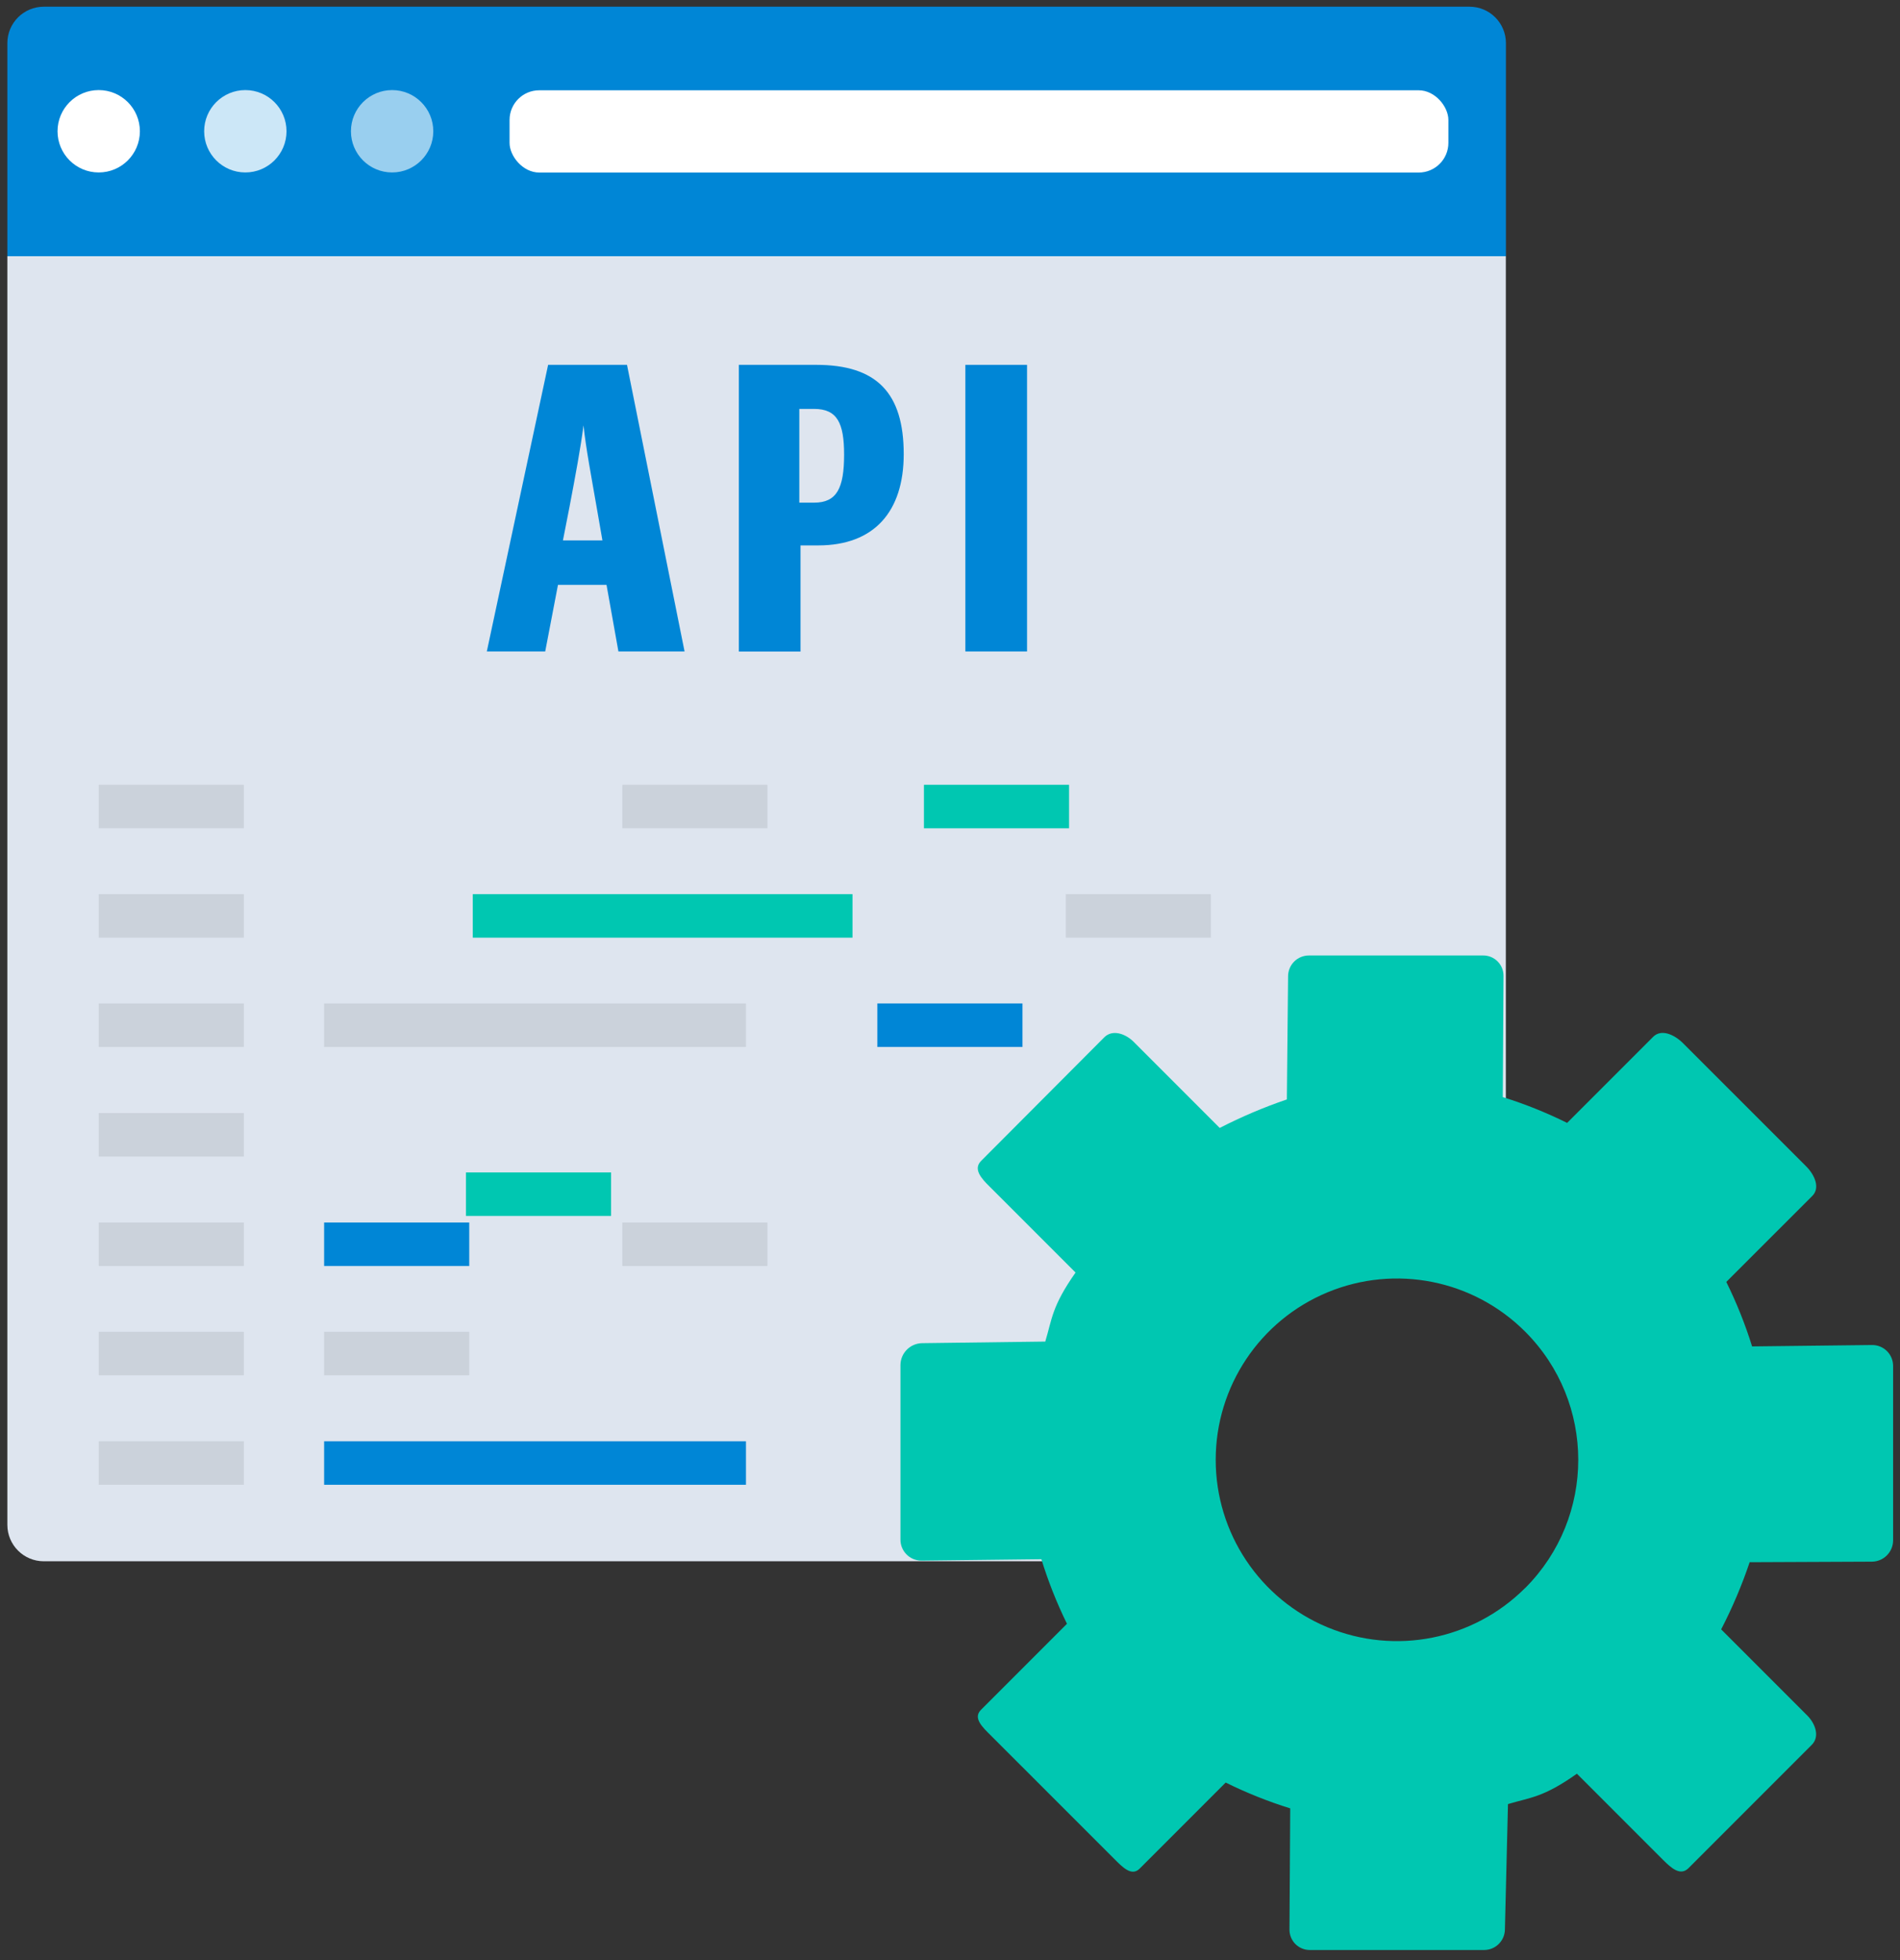 <?xml version="1.0" encoding="UTF-8"?>
<svg width="64px" height="66px" viewBox="0 0 64 66" version="1.1" xmlns="http://www.w3.org/2000/svg" xmlns:xlink="http://www.w3.org/1999/xlink">
    <rect x="0" y="0" width="64" height="66" fill="#333333" stroke="none"/>
    <!-- Generator: sketchtool 54.1 (76490) - https://sketchapp.com -->
    <title>72062B7C-EB99-4600-A74A-2844BDE1C0EF</title>
    <desc>Created with sketchtool.</desc>
    <g id="Help-hub" stroke="none" stroke-width="1" fill="none" fill-rule="evenodd">
        <g id="Help-Hub_Home" transform="translate(-303, -663)" fill-rule="nonzero">
            <g id="list-cards" transform="translate(277, 119)">
                <g id="card-APIs" transform="translate(0, 472)">
                    <g id="ODS_picto_api.fb088f604b11ac3cba733f455bc4955b" transform="translate(26, 72)">
                        <path d="M50.726,1.453 C50.726,0.775 50.177,0.226 49.5,0.226 L1.475,0.226 C0.797,0.226 0.248,0.775 0.248,1.453 L0.248,8.627 L50.726,8.627 L50.726,1.453 Z" id="Shape" fill="#0086D6"></path>
                        <path d="M0.248,51.344 C0.248,52.022 0.797,52.571 1.475,52.571 L37.289,52.571 L39.633,41.336 L50.723,39.608 L50.723,8.627 L0.248,8.627 L0.248,51.344 Z" id="Path" fill="#DEE5EF"></path>
                        <rect id="Rectangle" fill="#FFFFFF" x="17.164" y="3.04" width="31.624" height="2.77" rx="1"></rect>
                        <circle id="Oval" fill="#FFFFFF" opacity="0.6" cx="13.208" cy="4.42" r="1.387"></circle>
                        <circle id="Oval" fill="#FFFFFF" opacity="0.8" cx="8.264" cy="4.42" r="1.387"></circle>
                        <circle id="Oval" fill="#FFFFFF" cx="3.325" cy="4.42" r="1.387"></circle>
                        <rect id="Rectangle" fill="#CBD2DB" x="3.325" y="26.425" width="4.888" height="1.465"></rect>
                        <rect id="Rectangle" fill="#CBD2DB" x="3.325" y="30.108" width="4.888" height="1.465"></rect>
                        <rect id="Rectangle" fill="#CBD2DB" x="35.9" y="30.108" width="4.888" height="1.465"></rect>
                        <rect id="Rectangle" fill="#CBD2DB" x="3.325" y="33.788" width="4.888" height="1.465"></rect>
                        <rect id="Rectangle" fill="#0086D6" x="29.553" y="33.788" width="4.888" height="1.465"></rect>
                        <rect id="Rectangle" fill="#CBD2DB" x="3.325" y="37.478" width="4.888" height="1.465"></rect>
                        <rect id="Rectangle" fill="#CBD2DB" x="3.325" y="41.164" width="4.888" height="1.465"></rect>
                        <rect id="Rectangle" fill="#CBD2DB" x="3.325" y="44.844" width="4.888" height="1.465"></rect>
                        <rect id="Rectangle" fill="#CBD2DB" x="3.325" y="48.53" width="4.888" height="1.465"></rect>
                        <rect id="Rectangle" fill="#CBD2DB" x="20.963" y="26.425" width="4.888" height="1.465"></rect>
                        <rect id="Rectangle" fill="#00C7B1" x="31.122" y="26.425" width="4.888" height="1.465"></rect>
                        <rect id="Rectangle" fill="#00C7B1" x="15.925" y="30.108" width="12.791" height="1.465"></rect>
                        <rect id="Rectangle" fill="#CBD2DB" x="10.918" y="33.788" width="14.209" height="1.465"></rect>
                        <rect id="Rectangle" fill="#00C7B1" x="15.696" y="39.478" width="4.888" height="1.465"></rect>
                        <rect id="Rectangle" fill="#0086D6" x="10.918" y="41.164" width="4.888" height="1.465"></rect>
                        <rect id="Rectangle" fill="#CBD2DB" x="20.963" y="41.164" width="4.888" height="1.465"></rect>
                        <rect id="Rectangle" fill="#CBD2DB" x="10.918" y="44.844" width="4.888" height="1.465"></rect>
                        <rect id="Rectangle" fill="#0086D6" x="10.918" y="48.53" width="14.209" height="1.465"></rect>
                        <path d="M55.686,34.911 L52.787,37.81 C52.089,37.464 51.364,37.173 50.62,36.941 L50.645,32.863 C50.647,32.679 50.575,32.502 50.445,32.372 C50.315,32.242 50.138,32.17 49.955,32.173 L44.088,32.173 C43.901,32.173 43.722,32.247 43.591,32.38 C43.46,32.512 43.387,32.692 43.388,32.878 L43.347,37.02 C42.571,37.284 41.815,37.605 41.085,37.98 L38.187,35.081 C37.914,34.808 37.475,34.651 37.198,34.927 L33.048,39.09 C32.775,39.363 33.048,39.674 33.33,39.95 L36.229,42.849 C35.426,43.991 35.438,44.417 35.209,45.173 L31.059,45.227 C30.66,45.235 30.339,45.556 30.331,45.955 L30.331,51.84 C30.329,52.227 30.64,52.544 31.027,52.549 L35.078,52.502 C35.308,53.248 35.596,53.975 35.94,54.676 L33.042,57.575 C32.765,57.851 33.098,58.162 33.374,58.435 L37.528,62.588 C37.804,62.864 38.115,63.194 38.387,62.921 L41.286,60.022 C41.987,60.368 42.714,60.659 43.46,60.891 L43.435,64.969 C43.433,65.153 43.505,65.33 43.635,65.46 C43.765,65.59 43.942,65.662 44.125,65.66 L49.992,65.66 C50.179,65.66 50.358,65.585 50.489,65.452 C50.62,65.32 50.693,65.14 50.692,64.954 L50.795,60.747 C51.555,60.518 51.978,60.53 53.117,59.724 L56.016,62.623 C56.292,62.899 56.599,63.178 56.875,62.905 L61.029,58.751 C61.305,58.475 61.151,58.039 60.875,57.763 L57.976,54.864 C58.353,54.135 58.674,53.379 58.936,52.602 L63.056,52.584 C63.448,52.58 63.764,52.263 63.768,51.871 L63.768,45.995 C63.769,45.809 63.695,45.63 63.564,45.497 C63.433,45.365 63.255,45.29 63.068,45.289 L59.018,45.336 C58.786,44.591 58.495,43.865 58.149,43.165 L61.048,40.267 C61.321,39.994 61.12,39.555 60.844,39.278 L56.69,35.125 C56.402,34.839 55.962,34.635 55.686,34.911 Z M51.373,53.471 C49.627,55.217 47.001,55.74 44.719,54.795 C42.438,53.85 40.95,51.624 40.95,49.155 C40.95,46.685 42.438,44.459 44.719,43.514 C47.001,42.569 49.627,43.092 51.373,44.838 C53.757,47.221 53.759,51.086 51.376,53.471 L51.373,53.471 Z" id="Shape" fill="#00C7B1"></path>
                        <path d="M18.795,19.693 L18.365,21.936 L16.398,21.936 L18.463,12.285 L21.12,12.285 L23.059,21.936 L20.831,21.936 L20.43,19.693 L18.795,19.693 Z M20.292,18.196 L20.097,17.076 C19.918,16.038 19.736,15.096 19.655,14.322 C19.558,15.084 19.379,16.038 19.184,17.064 L18.962,18.196 L20.292,18.196 Z" id="Shape" fill="#0086D6"></path>
                        <path d="M24.888,12.285 L27.492,12.285 C29.528,12.285 30.441,13.227 30.441,15.291 C30.441,17.23 29.443,18.365 27.561,18.365 L26.965,18.365 L26.965,21.939 L24.888,21.939 L24.888,12.285 Z M27.423,16.925 C28.185,16.925 28.433,16.442 28.433,15.307 C28.433,14.24 28.198,13.769 27.423,13.769 L26.924,13.769 L26.924,16.925 L27.423,16.925 Z" id="Shape" fill="#0086D6"></path>
                        <polygon id="Path" fill="#0086D6" points="32.518 12.285 34.595 12.285 34.595 21.936 32.518 21.936"></polygon>
                    </g>
                </g>
            </g>
        </g>
    </g>
</svg>